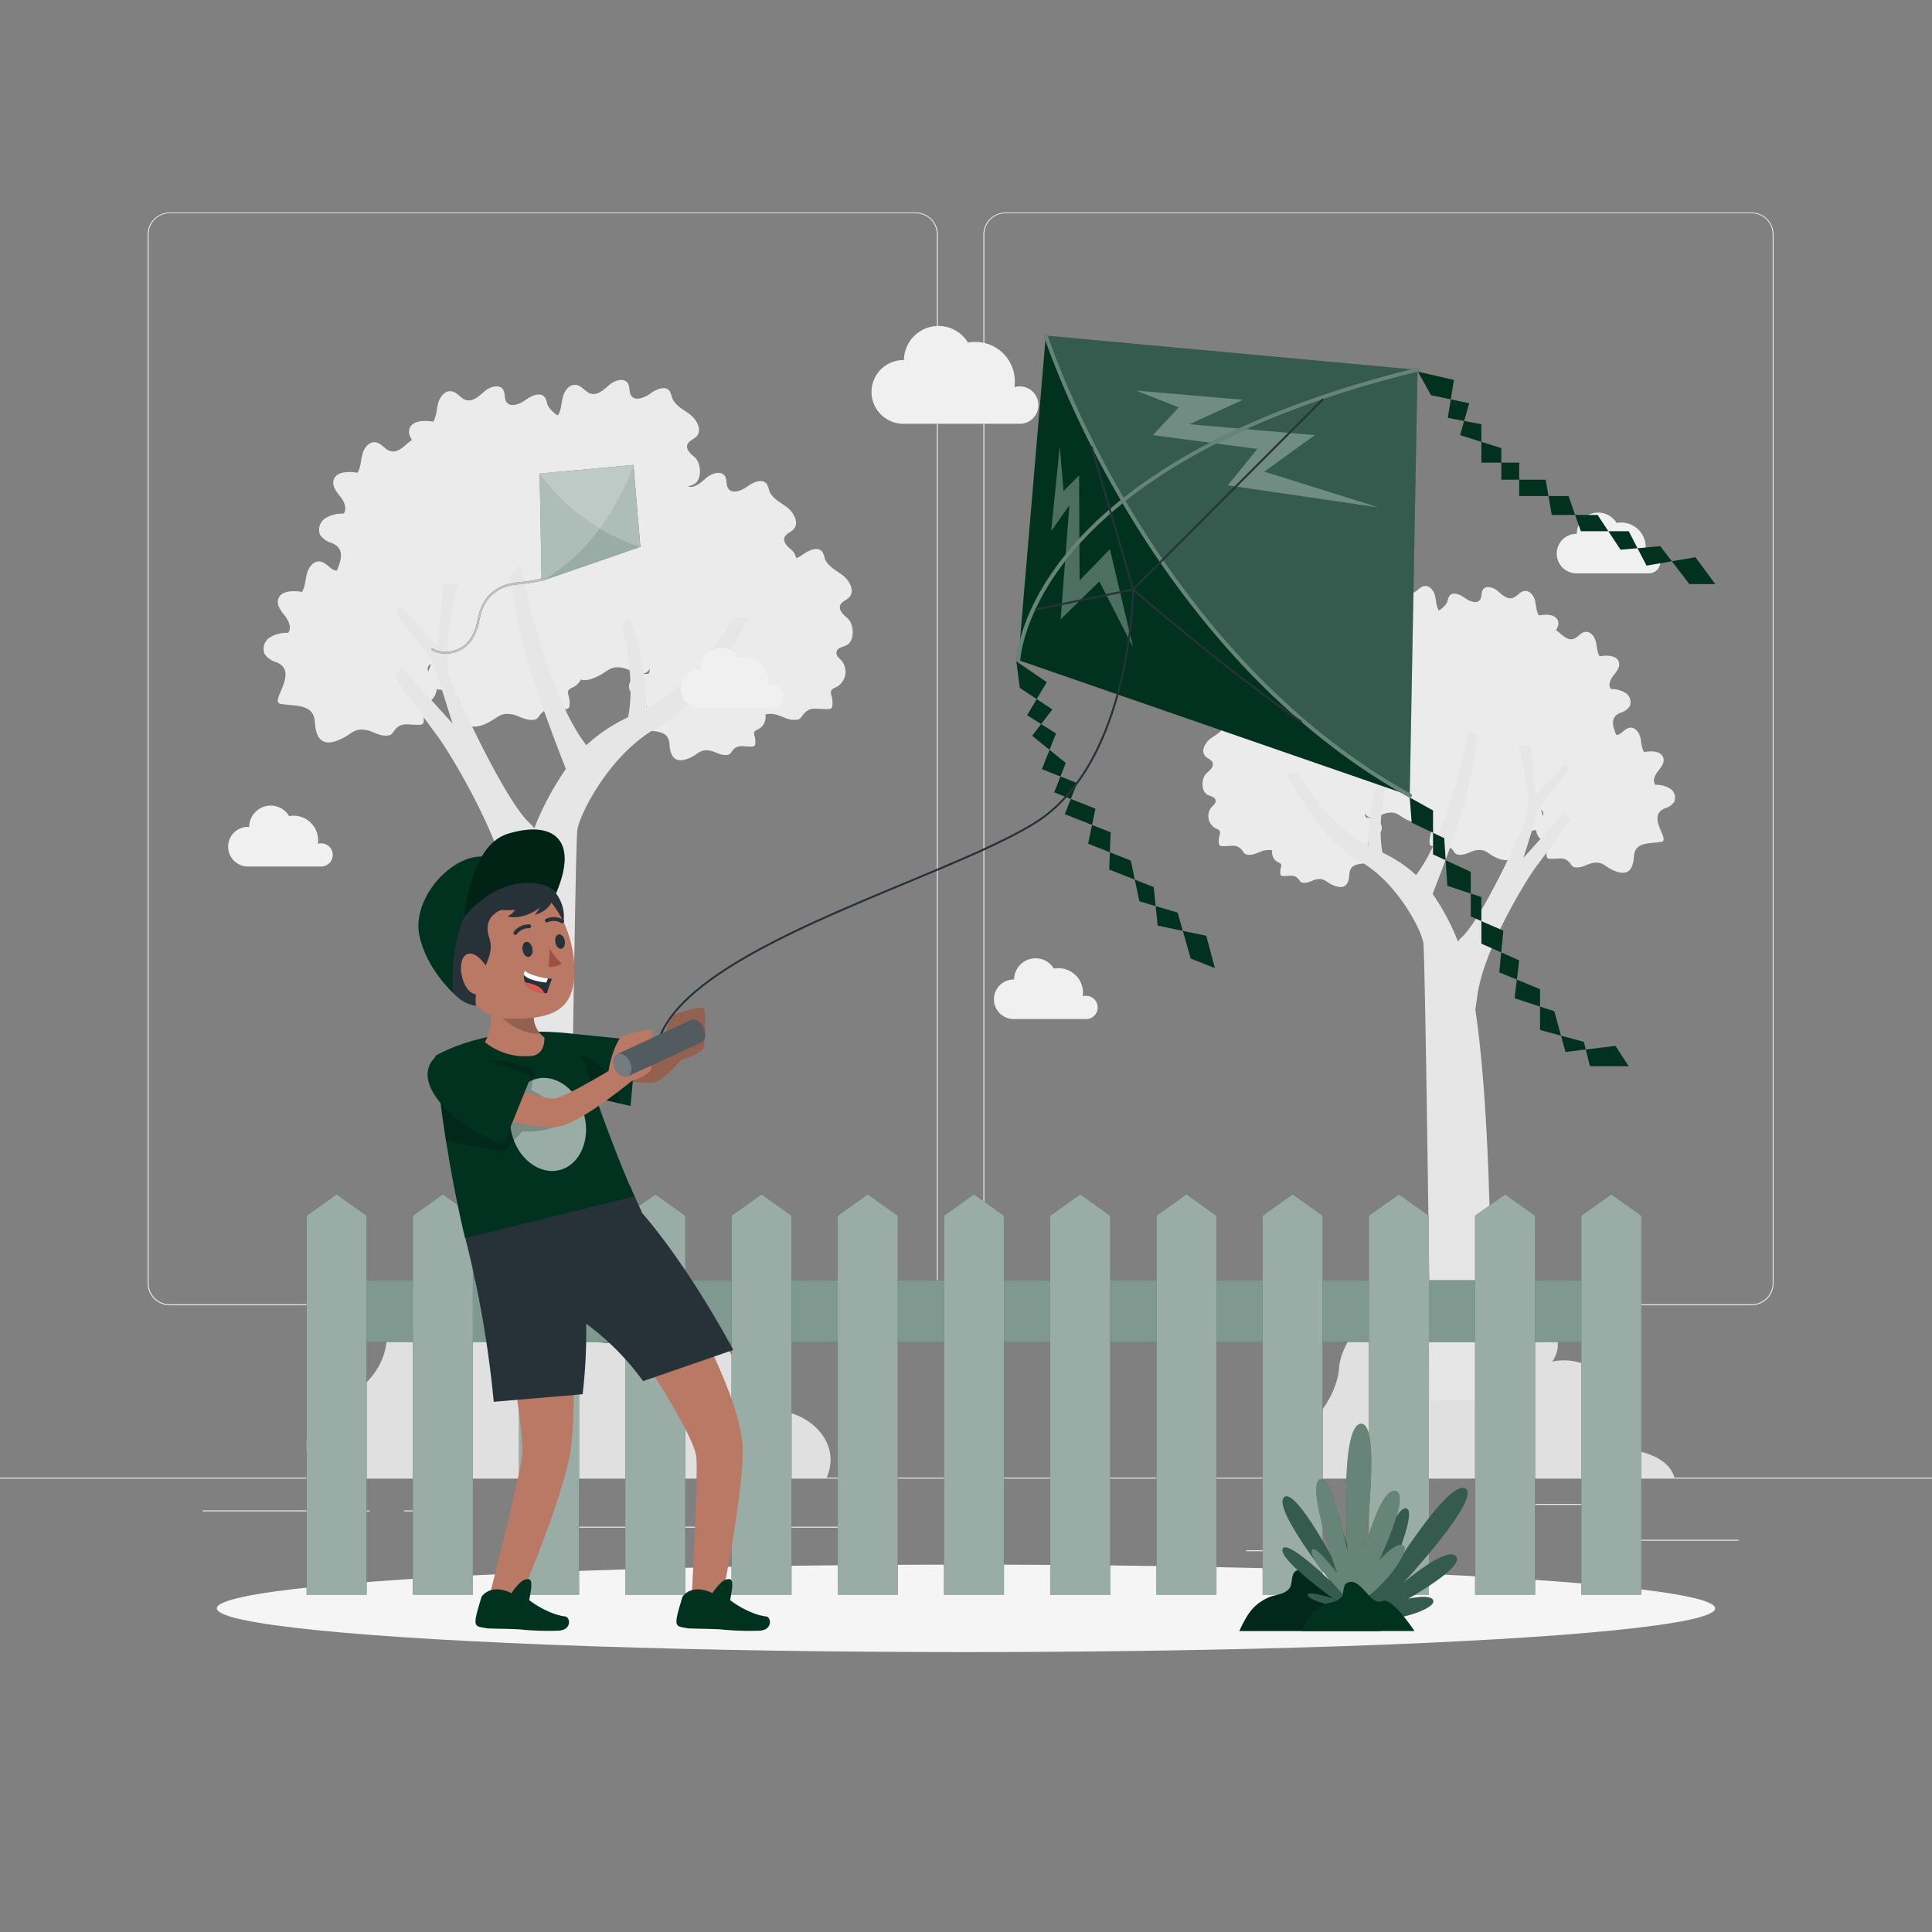 <svg xmlns="http://www.w3.org/2000/svg" viewBox="0 0 500 500"><rect x="0" y="0" width="500" height="500" fill="#808080" stroke="none"/><g id="freepik--background-complete--inject-1"><rect y="382.4" width="500" height="0.25" style="fill:#ebebeb"></rect><rect x="416.78" y="398.49" width="33.12" height="0.25" style="fill:#ebebeb"></rect><rect x="322.53" y="401.21" width="8.69" height="0.25" style="fill:#ebebeb"></rect><rect x="396.59" y="389.21" width="19.19" height="0.25" style="fill:#ebebeb"></rect><rect x="52.46" y="390.89" width="43.19" height="0.25" style="fill:#ebebeb"></rect><rect x="104.56" y="390.89" width="6.33" height="0.25" style="fill:#ebebeb"></rect><rect x="131.47" y="395.11" width="93.68" height="0.25" style="fill:#ebebeb"></rect><path d="M237,337.8H43.91a5.71,5.71,0,0,1-5.7-5.71V60.66A5.71,5.71,0,0,1,43.91,55H237a5.71,5.71,0,0,1,5.71,5.71V332.09A5.71,5.71,0,0,1,237,337.8ZM43.91,55.2a5.46,5.46,0,0,0-5.45,5.46V332.09a5.46,5.46,0,0,0,5.45,5.46H237a5.47,5.47,0,0,0,5.46-5.46V60.66A5.47,5.47,0,0,0,237,55.2Z" style="fill:#ebebeb"></path><path d="M453.31,337.8H260.21a5.72,5.72,0,0,1-5.71-5.71V60.66A5.72,5.72,0,0,1,260.21,55h193.1A5.71,5.71,0,0,1,459,60.66V332.09A5.71,5.71,0,0,1,453.31,337.8ZM260.21,55.2a5.47,5.47,0,0,0-5.46,5.46V332.09a5.47,5.47,0,0,0,5.46,5.46h193.1a5.47,5.47,0,0,0,5.46-5.46V60.66a5.47,5.47,0,0,0-5.46-5.46Z" style="fill:#ebebeb"></path><path d="M81.84,189.26a11.41,11.41,0,0,1-.35-2.34c-.29-4.86-4.93-4.09-8.87-4.75-3.08-.51,5.08-8.3-1.13-10.81a5.39,5.39,0,0,1-3-2.09,3.52,3.52,0,0,1,1.35-4.3,8.34,8.34,0,0,1,4.72-1.19c1-1.23.19-3.08-.79-4.34s-2.19-2.69-1.81-4.24c.56-2.34,3.83-2.43,6.19-2,.88-1.42.86-3.19,1.29-4.79s1.7-3.3,3.35-3.1,2.51,1.95,4,2.31c1.77.41,3.31-1.15,4.7-2.33s3.81-1.91,4.77-.36c.57.93.23,2.22.83,3.13,1,1.58,3.48.6,5-.52s3.94-2.14,5-.58a7,7,0,0,1,.58,1.62c.72,2.08,3,3.11,4.71,4.44s3.13,4,1.65,5.6c-.73.8-2,1.13-2.37,2.15-.45,1.27.85,2.42,1.88,3.29,1.72,1.46,2,5.83-.24,7-1,.5-2.35.65-2.58,1.7s.74,1.67,1.37,2.4a4.5,4.5,0,0,1-1.38,6.71c-.54.26-1.21.48-1.41,1a2.08,2.08,0,0,0,.13,1.27,6.84,6.84,0,0,1,.22,2.43.88.88,0,0,1-1,1c-3.28.15-4.86-1-6.86,1.84a2.27,2.27,0,0,1-.68.73,2.13,2.13,0,0,1-.9.22c-2.26.19-3.73-1.22-5.79-1.48-2.86-.37-3.46,1.11-6,2.29C84.5,193.1,82.59,192,81.84,189.26Z" style="fill:#ebebeb"></path><path d="M119.59,185.18a11.28,11.28,0,0,1-.36-2.34c-.29-4.86-4.92-4.09-8.87-4.75-3.08-.51,5.08-8.29-1.13-10.81a5.43,5.43,0,0,1-3-2.08,3.54,3.54,0,0,1,1.35-4.31,8.35,8.35,0,0,1,4.72-1.18c1-1.24.19-3.09-.79-4.35s-2.18-2.69-1.81-4.24c.56-2.34,3.83-2.43,6.2-2,.87-1.42.86-3.18,1.28-4.79s1.7-3.3,3.35-3.1,2.51,2,4,2.31c1.78.41,3.31-1.15,4.7-2.33s3.82-1.91,4.78-.36c.57.93.23,2.22.82,3.13,1,1.58,3.48.6,5-.52s3.94-2.14,5-.58a6.47,6.47,0,0,1,.59,1.63c.72,2.07,3,3.1,4.7,4.43s3.14,4,1.66,5.6c-.73.8-2,1.13-2.38,2.15-.45,1.27.85,2.42,1.88,3.29,1.72,1.46,2,5.83-.24,7-1,.5-2.35.65-2.58,1.7s.74,1.67,1.38,2.4a4.51,4.51,0,0,1-1.38,6.71c-.55.27-1.22.48-1.42,1.05a2.16,2.16,0,0,0,.13,1.27,6.64,6.64,0,0,1,.22,2.43,1.08,1.08,0,0,1-.3.76,1.18,1.18,0,0,1-.72.21c-3.27.14-4.85-1-6.85,1.83a2.41,2.41,0,0,1-.69.73,2,2,0,0,1-.9.22c-2.25.19-3.73-1.22-5.79-1.48-2.85-.36-3.46,1.11-6,2.29C122.25,189,120.33,187.88,119.59,185.18Z" style="fill:#ebebeb"></path><path d="M123.22,161.14a11.2,11.2,0,0,1-.35-2.34c-.29-4.85-4.93-4.08-8.87-4.74-3.08-.52,5.08-8.3-1.13-10.81a5.49,5.49,0,0,1-3-2.09,3.54,3.54,0,0,1,1.35-4.31,8.33,8.33,0,0,1,4.72-1.18c1-1.23.19-3.09-.79-4.34s-2.19-2.69-1.81-4.25c.56-2.34,3.83-2.42,6.2-2,.87-1.41.85-3.18,1.28-4.79s1.7-3.3,3.35-3.09,2.51,1.94,4,2.3c1.77.42,3.31-1.15,4.7-2.32s3.82-1.91,4.77-.36c.58.92.23,2.21.83,3.13,1,1.58,3.48.6,5-.53s3.94-2.13,5-.58a6.45,6.45,0,0,1,.58,1.63c.72,2.07,3,3.11,4.71,4.44s3.13,4,1.65,5.6c-.72.8-2,1.12-2.37,2.14-.45,1.28.85,2.42,1.88,3.3,1.72,1.46,2,5.83-.24,7-.95.5-2.35.66-2.58,1.71s.74,1.67,1.38,2.39a4.51,4.51,0,0,1-1.39,6.72c-.54.26-1.21.47-1.41,1a2.08,2.08,0,0,0,.13,1.27,6.88,6.88,0,0,1,.22,2.43.88.88,0,0,1-1,1c-3.28.14-4.86-1-6.86,1.84a2.34,2.34,0,0,1-.68.72,2.14,2.14,0,0,1-.9.23c-2.26.18-3.73-1.22-5.79-1.49-2.85-.36-3.46,1.11-6,2.3C125.88,165,124,163.84,123.22,161.14Z" style="fill:#ebebeb"></path><path d="M148.09,173.12a11.38,11.38,0,0,1-.36-2.35c-.29-4.85-4.92-4.08-8.87-4.74-3.08-.52,5.08-8.3-1.13-10.81a5.44,5.44,0,0,1-3-2.09,3.54,3.54,0,0,1,1.35-4.31,8.35,8.35,0,0,1,4.72-1.18c1-1.23.19-3.08-.79-4.34s-2.18-2.69-1.81-4.24c.56-2.35,3.83-2.43,6.2-2,.87-1.42.86-3.19,1.28-4.8s1.7-3.29,3.35-3.09,2.51,1.94,4,2.3c1.78.42,3.31-1.15,4.7-2.32s3.82-1.91,4.78-.36c.57.92.23,2.22.82,3.13,1,1.58,3.48.6,5-.52s3.94-2.14,5-.58a6.26,6.26,0,0,1,.59,1.62c.72,2.08,3,3.11,4.71,4.44s3.13,4,1.65,5.6c-.73.8-2,1.12-2.38,2.14-.45,1.28.85,2.42,1.89,3.3,1.71,1.46,2,5.83-.25,7-1,.5-2.35.66-2.58,1.71s.74,1.67,1.38,2.4a4.51,4.51,0,0,1-1.38,6.71c-.55.26-1.22.48-1.42,1.05a2.12,2.12,0,0,0,.13,1.26,6.69,6.69,0,0,1,.22,2.44,1.1,1.1,0,0,1-.3.76,1.17,1.17,0,0,1-.72.2c-3.27.15-4.85-1-6.85,1.84a2.38,2.38,0,0,1-.69.72,2.14,2.14,0,0,1-.9.23c-2.25.18-3.73-1.22-5.78-1.48-2.86-.37-3.47,1.11-6,2.29C150.75,177,148.83,175.81,148.09,173.12Z" style="fill:#ebebeb"></path><path d="M173.21,167.59a11.41,11.41,0,0,1-.35-2.35c-.29-4.85-4.92-4.08-8.87-4.74-3.08-.52,5.08-8.3-1.13-10.81a5.44,5.44,0,0,1-3-2.09,3.54,3.54,0,0,1,1.35-4.31,8.35,8.35,0,0,1,4.72-1.18c1-1.23.19-3.08-.79-4.34s-2.18-2.69-1.81-4.24c.56-2.34,3.83-2.43,6.2-2,.87-1.42.85-3.19,1.28-4.8s1.7-3.29,3.35-3.09,2.51,1.94,4,2.3c1.77.42,3.31-1.15,4.7-2.32s3.82-1.91,4.77-.36c.58.92.23,2.22.83,3.13,1,1.58,3.48.6,5-.52s3.94-2.14,5-.58a6.65,6.65,0,0,1,.59,1.62c.71,2.08,3,3.11,4.7,4.44s3.13,4,1.66,5.6c-.73.8-2,1.12-2.38,2.14-.45,1.28.85,2.42,1.88,3.3,1.72,1.46,2,5.83-.24,7-1,.51-2.35.66-2.58,1.71s.74,1.67,1.38,2.4a4.51,4.51,0,0,1-1.38,6.71c-.55.26-1.22.48-1.42,1.05a2.12,2.12,0,0,0,.13,1.26,6.69,6.69,0,0,1,.22,2.44,1.15,1.15,0,0,1-.3.76,1.17,1.17,0,0,1-.72.2c-3.27.15-4.86-1-6.86,1.84a2.23,2.23,0,0,1-.68.72,2.14,2.14,0,0,1-.9.23c-2.26.18-3.73-1.22-5.79-1.48-2.85-.37-3.46,1.11-6,2.29C175.88,171.43,174,170.28,173.21,167.59Z" style="fill:#ebebeb"></path><path d="M173.54,194.47a9.11,9.11,0,0,1-.28-1.85c-.22-3.82-3.87-3.22-7-3.73-2.43-.41,4-6.54-.89-8.52a4.25,4.25,0,0,1-2.36-1.64,2.77,2.77,0,0,1,1.06-3.39,6.54,6.54,0,0,1,3.72-.93c.79-1,.14-2.43-.63-3.42s-1.72-2.12-1.42-3.34c.44-1.85,3-1.91,4.88-1.55.69-1.12.67-2.51,1-3.78s1.34-2.59,2.64-2.44,2,1.54,3.17,1.82c1.4.33,2.6-.91,3.7-1.83s3-1.5,3.76-.28c.45.72.18,1.74.65,2.46.81,1.25,2.74.47,3.94-.41s3.1-1.68,3.94-.46a5.14,5.14,0,0,1,.46,1.28c.57,1.64,2.34,2.45,3.71,3.5s2.46,3.13,1.3,4.41c-.57.63-1.58.88-1.87,1.69-.35,1,.67,1.9,1.48,2.59,1.36,1.15,1.6,4.59-.19,5.53-.75.39-1.85.52-2,1.34s.59,1.32,1.08,1.89a3.56,3.56,0,0,1-1.08,5.29c-.43.2-1,.37-1.12.82a1.74,1.74,0,0,0,.1,1,5.14,5.14,0,0,1,.18,1.91.86.86,0,0,1-.24.6.84.84,0,0,1-.56.16c-2.58.12-3.83-.79-5.4,1.45a1.84,1.84,0,0,1-.54.57,1.59,1.59,0,0,1-.71.18c-1.78.15-2.94-1-4.56-1.17-2.25-.28-2.72.87-4.7,1.81C175.64,197.49,174.13,196.59,173.54,194.47Z" style="fill:#ebebeb"></path><path d="M187.62,185.18a11.31,11.31,0,0,1-.35-2.34c-.29-4.86-4.93-4.09-8.87-4.75-3.08-.51,5.08-8.29-1.14-10.81a5.44,5.44,0,0,1-3-2.08,3.54,3.54,0,0,1,1.35-4.31,8.33,8.33,0,0,1,4.72-1.18c1-1.24.19-3.09-.79-4.35s-2.19-2.69-1.81-4.24c.56-2.34,3.83-2.43,6.19-2,.88-1.42.86-3.18,1.29-4.79s1.7-3.3,3.35-3.1,2.51,2,4,2.31c1.77.41,3.31-1.15,4.7-2.33s3.81-1.91,4.77-.36c.57.93.23,2.22.83,3.13,1,1.58,3.48.6,5-.52s3.94-2.14,5-.58a6.47,6.47,0,0,1,.59,1.63c.72,2.07,3,3.1,4.71,4.43s3.13,4,1.65,5.6c-.73.8-2,1.13-2.37,2.15-.45,1.27.85,2.42,1.88,3.29,1.72,1.46,2,5.83-.24,7-1,.5-2.35.65-2.58,1.7s.74,1.67,1.37,2.4a4.5,4.5,0,0,1-1.38,6.71c-.54.27-1.21.48-1.41,1.05a2.08,2.08,0,0,0,.13,1.27,6.86,6.86,0,0,1,.22,2.43,1.13,1.13,0,0,1-.3.76,1.2,1.2,0,0,1-.72.21c-3.28.14-4.86-1-6.86,1.83a2.27,2.27,0,0,1-.68.73,2,2,0,0,1-.9.22c-2.26.19-3.73-1.22-5.79-1.48-2.86-.36-3.46,1.11-6,2.29C190.28,189,188.36,187.88,187.62,185.18Z" style="fill:#ebebeb"></path><path d="M148.09,143.55a11.28,11.28,0,0,1-.36-2.34c-.29-4.86-4.92-4.09-8.87-4.75-3.08-.51,5.08-8.29-1.13-10.81a5.39,5.39,0,0,1-3-2.09,3.53,3.53,0,0,1,1.35-4.3,8.44,8.44,0,0,1,4.72-1.19c1-1.23.19-3.08-.79-4.34s-2.18-2.69-1.81-4.24c.56-2.34,3.83-2.43,6.2-2,.87-1.42.86-3.19,1.28-4.79s1.7-3.3,3.35-3.1,2.51,2,4,2.31c1.78.41,3.31-1.15,4.7-2.33s3.82-1.91,4.78-.36c.57.93.23,2.22.82,3.13,1,1.58,3.48.6,5-.52s3.94-2.14,5-.58a6.54,6.54,0,0,1,.59,1.62c.72,2.08,3,3.11,4.71,4.44s3.13,4,1.65,5.6c-.73.8-2,1.13-2.38,2.15-.45,1.27.85,2.42,1.89,3.29,1.71,1.46,2,5.83-.25,7-1,.5-2.35.65-2.58,1.7s.74,1.67,1.38,2.4a4.51,4.51,0,0,1-1.38,6.71c-.55.27-1.22.48-1.42,1.05a2.16,2.16,0,0,0,.13,1.27,6.62,6.62,0,0,1,.22,2.43,1.08,1.08,0,0,1-.3.76,1.11,1.11,0,0,1-.72.2c-3.27.15-4.85-1-6.85,1.84a2.41,2.41,0,0,1-.69.73,2,2,0,0,1-.9.22c-2.25.19-3.73-1.22-5.78-1.48-2.86-.36-3.47,1.11-6,2.29C150.75,147.39,148.83,146.25,148.09,143.55Z" style="fill:#ebebeb"></path><path d="M115.8,145.2a12,12,0,0,1-.35-2.34c-.29-4.86-4.92-4.09-8.87-4.75-3.08-.51,5.08-8.29-1.13-10.8a5.49,5.49,0,0,1-3-2.09,3.54,3.54,0,0,1,1.35-4.31,8.35,8.35,0,0,1,4.72-1.18c1-1.24.19-3.09-.79-4.35s-2.18-2.69-1.81-4.24c.56-2.34,3.83-2.42,6.2-2,.87-1.41.85-3.18,1.28-4.79s1.7-3.3,3.35-3.1,2.51,2,4,2.31c1.77.41,3.31-1.15,4.7-2.33s3.82-1.91,4.77-.36c.58.93.23,2.22.83,3.13,1,1.58,3.48.6,5-.52s3.94-2.14,5-.58a6.47,6.47,0,0,1,.59,1.63c.72,2.07,3,3.1,4.7,4.43s3.13,4,1.66,5.6c-.73.8-2,1.13-2.38,2.15-.45,1.27.85,2.42,1.88,3.29,1.72,1.46,2,5.83-.24,7-1,.5-2.35.65-2.58,1.7s.74,1.68,1.38,2.4a4.51,4.51,0,0,1-1.38,6.71c-.55.27-1.22.48-1.42,1a2.16,2.16,0,0,0,.13,1.27,6.64,6.64,0,0,1,.22,2.43,1.08,1.08,0,0,1-.3.76,1.18,1.18,0,0,1-.72.21c-3.27.14-4.85-1-6.85,1.83a2.41,2.41,0,0,1-.69.73,2,2,0,0,1-.9.22c-2.25.19-3.73-1.22-5.79-1.48-2.85-.36-3.46,1.11-6,2.29C118.47,149,116.55,147.9,115.8,145.2Z" style="fill:#ebebeb"></path><path d="M96.2,158.41a11.28,11.28,0,0,1-.36-2.34c-.29-4.86-4.92-4.09-8.86-4.75-3.09-.51,5.07-8.29-1.14-10.8a5.53,5.53,0,0,1-3-2.09,3.53,3.53,0,0,1,1.36-4.31,8.32,8.32,0,0,1,4.71-1.18c1-1.24.19-3.09-.79-4.35s-2.18-2.69-1.81-4.24c.56-2.34,3.83-2.42,6.2-2,.87-1.41.86-3.18,1.28-4.79s1.7-3.3,3.35-3.1,2.51,2,4,2.31c1.77.42,3.3-1.15,4.69-2.33s3.82-1.91,4.78-.36c.57.93.23,2.22.82,3.13,1,1.58,3.48.6,5-.52s3.94-2.13,5-.58a6.47,6.47,0,0,1,.59,1.63c.72,2.07,3,3.1,4.71,4.43s3.13,4,1.65,5.6c-.73.8-2,1.13-2.38,2.15-.45,1.27.86,2.42,1.89,3.29,1.71,1.46,2,5.83-.25,7-1,.5-2.35.65-2.58,1.7s.75,1.68,1.38,2.4a4.52,4.52,0,0,1-1.38,6.72c-.55.26-1.22.47-1.42,1a2.24,2.24,0,0,0,.13,1.27,6.66,6.66,0,0,1,.22,2.43,1.12,1.12,0,0,1-.29.76,1.22,1.22,0,0,1-.72.21c-3.28.14-4.86-1-6.86,1.83a2.3,2.3,0,0,1-.69.73,2,2,0,0,1-.9.22c-2.25.19-3.73-1.22-5.78-1.48-2.86-.36-3.47,1.11-6,2.29C98.86,162.25,96.94,161.11,96.2,158.41Z" style="fill:#ebebeb"></path><path d="M102.14,175.11s8.2,11.59,11,15.27,17,26.58,18.89,41.73c.2,1.61.41,3,.6,4.22-6.08,40.14-5.12,113.58-4.91,126.15H147c.18-14.18,1.81-143.77,2.42-147.73.63-4.19,8.69-20.13,21.13-26.68s23.19-28.23,23.19-28.23h-4s-7.35,13.29-17.82,20.64a39.51,39.51,0,0,1-4.7,2.79c.37-12-4.16-23.43-4.16-23.43l-2.14,2c2.89,11.83,2.51,19.42,1.63,23.77a43.3,43.3,0,0,0-10.82,7.24c-10.85-14.11-16.95-46.39-16.95-46.39L132.06,148a163.49,163.49,0,0,0,3.59,19.8c2,8.35,8,24.08,10.8,31.22a73.59,73.59,0,0,0-8.2,15.39,6.12,6.12,0,0,0-1.05-1.26c-7.07-6.39-20.35-36.59-20.35-36.59-3.22-7,1.69-25.45,1.69-25.45h-3.71l-1.66,16.12L103.84,157l-1.7,1.41,9.9,12.73,5.09,16.12-13.29-14.71Z" style="fill:#e6e6e6"></path><path d="M82.28,382.47H213.89a.75.75,0,0,0,.09-.15c4.69-11-8.68-19.5-16.16-16.5s-9.52,2-7-7-10.5-20.5-22.32-14.17-21.68,1.67-18.94-5.76-5.74-15.57-15.74-12.21-9,17.14-16.5,9.34-17.5.3-17.18,8.63S94.8,360.32,85.3,363.46s-4.81,18.86-4.81,18.86Z" style="fill:#e0e0e0"></path><path d="M433.36,382.47c-2.18-8.18-17.25-7.75-17.25-7.75s4.19-5.9,0-15.4-14.37-6.95-14.37-6.95c4.45-6.45-1.94-15.05-12.07-12.06s-5.87,12.06-19.87,1.43-23,6.58-23.24,12.18-5.26,14.4-10.26,15.4c-4.58.92-8.71,8.11-5.55,13.15Z" style="fill:#e0e0e0"></path><path d="M268.74,104.83a4.84,4.84,0,0,0-6.22-4.63A10.21,10.21,0,0,0,252.4,88.49a9.85,9.85,0,0,0-1.89.18,8.93,8.93,0,0,0-16.57,4.52h-.15a8.24,8.24,0,1,0,0,16.48H264A4.82,4.82,0,0,0,268.74,104.83Z" style="fill:#f0f0f0"></path><path d="M429.7,145.39a3,3,0,0,0-3.86-2.88,7,7,0,0,0,.06-.92,6.35,6.35,0,0,0-6.35-6.36,6.56,6.56,0,0,0-1.18.11,5.55,5.55,0,0,0-10.3,2.81H408a5.12,5.12,0,0,0,0,10.24h18.81A3,3,0,0,0,429.7,145.39Z" style="fill:#f0f0f0"></path><path d="M86.12,221.25a3,3,0,0,0-3.86-2.87,7,7,0,0,0,.07-.92A6.36,6.36,0,0,0,76,211.1a6.45,6.45,0,0,0-1.17.11A5.56,5.56,0,0,0,64.49,214H64.4a5.13,5.13,0,1,0,0,10.25H83.21A3,3,0,0,0,86.12,221.25Z" style="fill:#f0f0f0"></path><path d="M284.08,260.73a3,3,0,0,0-3.87-2.88,7,7,0,0,0,.07-.92,6.36,6.36,0,0,0-6.36-6.36,6.45,6.45,0,0,0-1.17.11,5.56,5.56,0,0,0-10.31,2.81h-.09a5.12,5.12,0,1,0,0,10.24h18.81A3,3,0,0,0,284.08,260.73Z" style="fill:#f0f0f0"></path><path d="M202.79,180.34a3,3,0,0,0-3-3,3.16,3.16,0,0,0-.87.13,5.62,5.62,0,0,0,.07-.92,6.36,6.36,0,0,0-6.36-6.36,6.45,6.45,0,0,0-1.17.11,5.56,5.56,0,0,0-10.31,2.81h-.09a5.13,5.13,0,0,0,0,10.25h18.81A3,3,0,0,0,202.79,180.34Z" style="fill:#f0f0f0"></path><path d="M422.57,223.55a8.53,8.53,0,0,0,.29-1.87c.23-3.9,3.95-3.28,7.11-3.81,2.47-.41-4.07-6.66.91-8.67a4.36,4.36,0,0,0,2.4-1.67,2.82,2.82,0,0,0-1.08-3.46,6.75,6.75,0,0,0-3.78-.95c-.82-1-.16-2.47.63-3.48s1.75-2.16,1.45-3.4c-.45-1.88-3.07-2-5-1.58-.7-1.14-.69-2.56-1-3.85s-1.36-2.64-2.69-2.48-2,1.56-3.23,1.85c-1.42.33-2.65-.92-3.76-1.87s-3.07-1.53-3.84-.28c-.46.74-.18,1.77-.66,2.51-.83,1.26-2.79.48-4-.42s-3.16-1.72-4-.47a5.41,5.41,0,0,0-.48,1.31c-.57,1.66-2.37,2.49-3.77,3.55s-2.51,3.19-1.33,4.5c.59.64,1.62.9,1.91,1.72.36,1-.69,1.94-1.51,2.64-1.38,1.17-1.63,4.67.19,5.63.77.4,1.89.53,2.07,1.37s-.59,1.34-1.1,1.92a3.61,3.61,0,0,0,1.11,5.39c.43.21,1,.38,1.13.84a1.69,1.69,0,0,1-.1,1,5.37,5.37,0,0,0-.18,1.95.9.9,0,0,0,.24.62.94.94,0,0,0,.58.16c2.62.12,3.89-.81,5.5,1.47a1.77,1.77,0,0,0,.54.58,1.67,1.67,0,0,0,.73.18c1.81.15,3-1,4.64-1.18,2.29-.3,2.78.88,4.79,1.83C420.44,226.64,422,225.72,422.57,223.55Z" style="fill:#ebebeb"></path><path d="M392.3,220.28a9.17,9.17,0,0,0,.29-1.88c.23-3.89,4-3.27,7.11-3.8,2.47-.41-4.07-6.66.91-8.67a4.36,4.36,0,0,0,2.4-1.68,2.81,2.81,0,0,0-1.08-3.45,6.75,6.75,0,0,0-3.78-1c-.82-1-.16-2.47.63-3.48s1.75-2.16,1.45-3.4c-.45-1.88-3.07-1.95-5-1.58-.7-1.14-.69-2.56-1-3.85s-1.36-2.64-2.69-2.48-2,1.56-3.23,1.85c-1.42.33-2.65-.92-3.77-1.87s-3.06-1.53-3.83-.29c-.46.75-.18,1.78-.66,2.52-.83,1.26-2.79.48-4-.42s-3.16-1.72-4-.47a5.31,5.31,0,0,0-.47,1.3c-.57,1.67-2.37,2.5-3.77,3.56s-2.51,3.19-1.33,4.49c.59.65,1.62.91,1.91,1.73.36,1-.69,1.94-1.51,2.64-1.38,1.17-1.63,4.67.19,5.63.76.4,1.89.53,2.07,1.37s-.59,1.34-1.1,1.92a3.62,3.62,0,0,0,1.1,5.39c.44.21,1,.38,1.14.84a1.69,1.69,0,0,1-.1,1,5.35,5.35,0,0,0-.18,2,.86.86,0,0,0,.24.61.89.89,0,0,0,.58.17c2.62.11,3.89-.82,5.5,1.47a1.77,1.77,0,0,0,.54.58,1.67,1.67,0,0,0,.73.18c1.81.15,3-1,4.64-1.19,2.29-.29,2.77.89,4.79,1.84C390.17,223.37,391.71,222.45,392.3,220.28Z" style="fill:#ebebeb"></path><path d="M389.39,201a9.2,9.2,0,0,0,.28-1.87c.23-3.9,3.95-3.28,7.11-3.81,2.47-.41-4.07-6.65.91-8.67A4.37,4.37,0,0,0,400.1,185a2.84,2.84,0,0,0-1.09-3.46,6.75,6.75,0,0,0-3.78-1c-.81-1-.15-2.47.63-3.48s1.75-2.16,1.45-3.4c-.45-1.88-3.07-1.95-5-1.58-.7-1.14-.68-2.56-1-3.85s-1.37-2.64-2.69-2.48-2,1.56-3.24,1.85c-1.42.34-2.65-.92-3.76-1.86s-3.07-1.53-3.83-.29c-.46.74-.19,1.78-.67,2.51-.82,1.27-2.79.48-4-.42s-3.16-1.71-4-.47a5.38,5.38,0,0,0-.47,1.31c-.58,1.66-2.38,2.49-3.78,3.56s-2.51,3.18-1.32,4.49c.58.64,1.61.9,1.9,1.72.36,1-.68,1.94-1.51,2.64-1.38,1.17-1.63,4.68.19,5.63.77.41,1.89.53,2.08,1.37s-.6,1.34-1.11,1.92a3.62,3.62,0,0,0,1.11,5.39c.43.21,1,.38,1.13.84a1.69,1.69,0,0,1-.1,1,5.41,5.41,0,0,0-.18,2,1,1,0,0,0,.24.61,1,1,0,0,0,.58.16c2.63.12,3.89-.81,5.5,1.47a1.7,1.7,0,0,0,.55.58,1.75,1.75,0,0,0,.72.19c1.81.14,3-1,4.64-1.19,2.29-.3,2.78.89,4.8,1.83C387.25,204.09,388.79,203.17,389.39,201Z" style="fill:#ebebeb"></path><path d="M369.45,210.61a9.31,9.31,0,0,0,.28-1.88c.23-3.9,3.95-3.28,7.11-3.81,2.47-.41-4.07-6.65.91-8.67a4.37,4.37,0,0,0,2.41-1.67,2.85,2.85,0,0,0-1.09-3.46,6.66,6.66,0,0,0-3.78-.94c-.81-1-.15-2.48.63-3.49s1.75-2.15,1.45-3.4c-.45-1.88-3.07-1.94-5-1.58-.7-1.13-.69-2.55-1-3.84s-1.36-2.65-2.69-2.49-2,1.56-3.23,1.85c-1.42.34-2.65-.92-3.76-1.86s-3.07-1.53-3.83-.29c-.46.74-.19,1.78-.67,2.51-.82,1.27-2.79.48-4-.42s-3.16-1.71-4-.46a5.19,5.19,0,0,0-.48,1.3c-.57,1.66-2.37,2.49-3.77,3.56s-2.51,3.19-1.33,4.49c.59.64,1.62.9,1.91,1.72.36,1-.68,1.94-1.51,2.64-1.38,1.17-1.63,4.68.19,5.64.77.4,1.89.52,2.08,1.36s-.6,1.34-1.11,1.93a3.6,3.6,0,0,0,1.11,5.38c.43.21,1,.38,1.13.84a1.72,1.72,0,0,1-.1,1,5.33,5.33,0,0,0-.18,1.95.9.9,0,0,0,.24.61,1,1,0,0,0,.58.16c2.63.12,3.89-.81,5.5,1.48a1.79,1.79,0,0,0,.55.58,1.74,1.74,0,0,0,.72.18c1.81.15,3-1,4.64-1.19,2.29-.29,2.78.89,4.79,1.84C367.31,213.69,368.85,212.77,369.45,210.61Z" style="fill:#ebebeb"></path><path d="M349.29,206.17a9.91,9.91,0,0,0,.29-1.88c.23-3.89,3.94-3.27,7.11-3.8,2.47-.41-4.07-6.66.91-8.67a4.36,4.36,0,0,0,2.4-1.68,2.83,2.83,0,0,0-1.08-3.45,6.78,6.78,0,0,0-3.79-.95c-.81-1-.15-2.47.64-3.48s1.75-2.16,1.45-3.4c-.45-1.88-3.07-2-5-1.58-.7-1.14-.69-2.56-1-3.85s-1.36-2.64-2.69-2.48-2,1.56-3.23,1.85c-1.42.33-2.65-.92-3.77-1.87s-3.06-1.53-3.83-.29c-.46.75-.18,1.78-.66,2.51-.83,1.27-2.79.49-4-.41s-3.16-1.72-4-.47a5.31,5.31,0,0,0-.47,1.3c-.57,1.67-2.37,2.5-3.77,3.56s-2.51,3.19-1.33,4.49c.59.65,1.61.91,1.91,1.73.36,1-.69,1.93-1.51,2.64-1.38,1.17-1.63,4.67.19,5.63.76.4,1.88.53,2.07,1.37s-.6,1.34-1.1,1.92a3.62,3.62,0,0,0,1.1,5.39c.44.21,1,.38,1.14.83a1.71,1.71,0,0,1-.1,1,5.35,5.35,0,0,0-.18,1.95.86.86,0,0,0,.24.61.88.88,0,0,0,.57.17c2.63.11,3.9-.82,5.51,1.47a1.77,1.77,0,0,0,.54.58,1.67,1.67,0,0,0,.73.18c1.8.15,3-1,4.64-1.19,2.29-.29,2.77.89,4.79,1.84C347.16,209.25,348.7,208.33,349.29,206.17Z" style="fill:#ebebeb"></path><path d="M349,227.73a7,7,0,0,0,.22-1.48c.18-3.07,3.11-2.58,5.6-3,1.95-.32-3.2-5.24.72-6.82a3.47,3.47,0,0,0,1.89-1.32,2.23,2.23,0,0,0-.85-2.72,5.28,5.28,0,0,0-3-.75c-.64-.78-.12-1.95.5-2.74s1.38-1.7,1.14-2.68c-.35-1.48-2.42-1.53-3.91-1.24a10.93,10.93,0,0,1-.81-3c-.27-1-1.08-2.08-2.12-2s-1.58,1.23-2.55,1.46-2.08-.73-3-1.47-2.41-1.2-3-.22c-.36.58-.14,1.4-.52,2-.65,1-2.2.38-3.15-.33s-2.49-1.35-3.17-.36a4.43,4.43,0,0,0-.37,1c-.45,1.31-1.87,2-3,2.8s-2,2.52-1.05,3.54c.46.51,1.27.71,1.5,1.36.29.8-.53,1.52-1.19,2.08-1.08.92-1.28,3.68.16,4.43.6.32,1.48.42,1.63,1.08s-.47,1.06-.87,1.51a2.85,2.85,0,0,0,.87,4.24c.34.17.77.3.89.66a1.24,1.24,0,0,1-.08.8,4.46,4.46,0,0,0-.14,1.54.72.72,0,0,0,.19.48.73.73,0,0,0,.46.13c2.07.09,3.06-.64,4.33,1.16a1.57,1.57,0,0,0,.43.46,1.37,1.37,0,0,0,.57.14c1.42.12,2.35-.77,3.65-.94,1.81-.23,2.19.7,3.78,1.45C347.35,230.16,348.56,229.43,349,227.73Z" style="fill:#ebebeb"></path><path d="M337.74,220.28a9.2,9.2,0,0,0,.28-1.88c.23-3.89,4-3.27,7.11-3.8,2.47-.41-4.07-6.66.91-8.67a4.38,4.38,0,0,0,2.41-1.68,2.83,2.83,0,0,0-1.09-3.45,6.75,6.75,0,0,0-3.78-1c-.81-1-.15-2.47.63-3.48s1.75-2.16,1.46-3.4c-.45-1.88-3.08-1.95-5-1.58-.7-1.14-.68-2.56-1-3.85s-1.37-2.64-2.69-2.48-2,1.56-3.24,1.85c-1.42.33-2.65-.92-3.76-1.87s-3.07-1.53-3.83-.29c-.46.75-.19,1.78-.66,2.52-.83,1.26-2.8.48-4-.42s-3.16-1.72-4-.47a5.31,5.31,0,0,0-.47,1.3c-.58,1.67-2.38,2.5-3.78,3.56s-2.51,3.19-1.32,4.49c.58.65,1.61.91,1.9,1.73.36,1-.68,1.94-1.51,2.64-1.38,1.17-1.63,4.67.19,5.63.77.4,1.89.53,2.08,1.37s-.6,1.34-1.11,1.92a3.63,3.63,0,0,0,1.11,5.39c.44.21,1,.38,1.13.84a1.69,1.69,0,0,1-.1,1,5.35,5.35,0,0,0-.18,2,.91.91,0,0,0,.24.61.92.92,0,0,0,.58.17c2.63.11,3.9-.82,5.5,1.47a1.8,1.8,0,0,0,.55.58,1.6,1.6,0,0,0,.72.18c1.81.15,3-1,4.64-1.19,2.29-.29,2.78.89,4.8,1.84C335.6,223.37,337.14,222.45,337.74,220.28Z" style="fill:#ebebeb"></path><path d="M369.45,186.89a9.2,9.2,0,0,0,.28-1.87c.23-3.9,3.95-3.28,7.11-3.81,2.47-.41-4.07-6.65.91-8.67a4.42,4.42,0,0,0,2.41-1.67,2.84,2.84,0,0,0-1.09-3.46,6.75,6.75,0,0,0-3.78-.95c-.81-1-.15-2.47.63-3.48s1.75-2.16,1.45-3.4c-.45-1.88-3.07-2-5-1.58-.7-1.14-.69-2.56-1-3.85s-1.36-2.64-2.69-2.48-2,1.56-3.23,1.85c-1.42.33-2.65-.92-3.76-1.86s-3.07-1.54-3.83-.29c-.46.74-.19,1.78-.67,2.51-.82,1.27-2.79.48-4-.42s-3.16-1.71-4-.47a5.41,5.41,0,0,0-.48,1.31c-.57,1.66-2.37,2.49-3.77,3.56s-2.51,3.18-1.33,4.49c.59.64,1.62.9,1.91,1.72.36,1-.68,1.94-1.51,2.64-1.38,1.17-1.63,4.68.19,5.63.77.41,1.89.53,2.08,1.37s-.6,1.34-1.11,1.92a3.61,3.61,0,0,0,1.11,5.39c.43.21,1,.38,1.13.84a1.69,1.69,0,0,1-.1,1,5.37,5.37,0,0,0-.18,1.95.9.9,0,0,0,.24.62,1,1,0,0,0,.58.16c2.63.12,3.89-.81,5.5,1.47a1.7,1.7,0,0,0,.55.58,1.6,1.6,0,0,0,.72.18c1.81.15,3-1,4.64-1.18,2.29-.3,2.78.88,4.79,1.83C367.31,190,368.85,189.06,369.45,186.89Z" style="fill:#ebebeb"></path><path d="M395.34,188.22a9.2,9.2,0,0,0,.28-1.88c.23-3.89,3.95-3.28,7.11-3.81,2.47-.41-4.07-6.65.91-8.66a4.43,4.43,0,0,0,2.41-1.68,2.83,2.83,0,0,0-1.09-3.45,6.59,6.59,0,0,0-3.78-1c-.81-1-.15-2.48.63-3.49s1.75-2.15,1.45-3.4c-.45-1.88-3.07-1.94-5-1.58-.7-1.13-.69-2.55-1-3.84s-1.36-2.65-2.69-2.49-2,1.57-3.23,1.85c-1.42.34-2.65-.92-3.76-1.86s-3.07-1.53-3.83-.29c-.46.74-.19,1.78-.67,2.51-.82,1.27-2.79.48-4-.42s-3.16-1.71-4-.46a5.19,5.19,0,0,0-.48,1.3c-.57,1.66-2.37,2.49-3.77,3.56s-2.51,3.19-1.33,4.49c.59.64,1.62.9,1.91,1.72.36,1-.68,1.94-1.51,2.64-1.38,1.18-1.63,4.68.19,5.64.77.4,1.89.52,2.08,1.37s-.6,1.34-1.11,1.92a3.61,3.61,0,0,0,1.11,5.38c.43.21,1,.38,1.13.84a1.72,1.72,0,0,1-.1,1,5.33,5.33,0,0,0-.18,2,.9.9,0,0,0,.24.61,1,1,0,0,0,.58.16c2.63.12,3.89-.81,5.5,1.48a1.79,1.79,0,0,0,.55.58,1.74,1.74,0,0,0,.72.18c1.81.15,3-1,4.64-1.19,2.29-.29,2.78.89,4.79,1.84C393.2,191.3,394.74,190.38,395.34,188.22Z" style="fill:#ebebeb"></path><path d="M411.06,198.81a9.2,9.2,0,0,0,.28-1.87c.24-3.9,4-3.28,7.12-3.81,2.47-.41-4.08-6.66.91-8.67a4.36,4.36,0,0,0,2.4-1.68,2.83,2.83,0,0,0-1.08-3.45,6.78,6.78,0,0,0-3.79-1c-.81-1-.15-2.47.64-3.48s1.75-2.16,1.45-3.4c-.45-1.88-3.08-1.95-5-1.58-.7-1.14-.69-2.56-1-3.85s-1.37-2.64-2.69-2.48-2,1.56-3.23,1.85c-1.42.33-2.65-.92-3.77-1.87s-3.06-1.53-3.83-.28c-.46.74-.18,1.77-.66,2.51-.83,1.26-2.79.48-4-.42s-3.16-1.72-4-.47a5.24,5.24,0,0,0-.47,1.31c-.58,1.66-2.37,2.49-3.77,3.55s-2.52,3.19-1.33,4.5c.59.64,1.61.9,1.9,1.72.37,1-.68,1.94-1.51,2.64-1.37,1.17-1.62,4.67.2,5.63.76.4,1.88.53,2.07,1.37s-.6,1.34-1.1,1.92a3.62,3.62,0,0,0,1.1,5.39c.44.21,1,.38,1.14.84a1.69,1.69,0,0,1-.11,1,5.58,5.58,0,0,0-.17,2,.9.9,0,0,0,.24.62.93.93,0,0,0,.57.16c2.63.12,3.9-.82,5.5,1.47a1.91,1.91,0,0,0,.55.58,1.67,1.67,0,0,0,.73.18c1.8.15,3-1,4.64-1.19,2.29-.29,2.77.89,4.79,1.84C408.93,201.9,410.46,201,411.06,198.81Z" style="fill:#ebebeb"></path><path d="M406.29,212.2s-6.57,9.3-8.84,12.25-13.61,21.32-15.15,33.47c-.17,1.29-.33,2.41-.49,3.39,4.88,32.19,4.11,91.09,3.94,101.17H370.3c-.14-11.37-1.45-115.31-1.94-118.48-.51-3.36-7-16.15-16.95-21.4S332.81,200,332.81,200H336s5.9,10.66,14.29,16.55a32.23,32.23,0,0,0,3.77,2.24A53.56,53.56,0,0,1,357.39,200l1.72,1.59c-2.32,9.49-2,15.57-1.31,19.06a34.68,34.68,0,0,1,8.67,5.81c8.71-11.32,13.6-37.2,13.6-37.2l2.23,1.21a133.16,133.16,0,0,1-2.88,15.88c-1.63,6.7-6.43,19.31-8.66,25a59.3,59.3,0,0,1,6.57,12.34,5.19,5.19,0,0,1,.84-1c5.67-5.12,16.33-29.34,16.33-29.34,2.58-5.63-1.36-20.41-1.36-20.41h3l1.34,12.92,7.48-8.16,1.36,1.13L398.36,209,394.27,222l10.66-11.8Z" style="fill:#e6e6e6"></path></g><g id="freepik--Shadow--inject-1"><ellipse id="freepik--path--inject-1" cx="250" cy="416.24" rx="193.89" ry="11.32" style="fill:#f5f5f5"></ellipse></g><g id="freepik--Kite--inject-1"><path d="M115.39,169.18a8.12,8.12,0,0,1-3.62-.86.24.24,0,0,1-.12-.33.26.26,0,0,1,.34-.12,7.65,7.65,0,0,0,9.52-2.26,13.09,13.09,0,0,0,2.07-5.21c.16-.65.33-1.33.52-2,1.36-4.5,4.85-7.23,9.82-7.69,6.55-.61,7.12-1.45,7.16-1.62S141,149,141,149a.25.25,0,1,1,.29-.4.62.62,0,0,1,.25.65c-.09.33-.35,1.32-7.6,2-4.76.44-8.1,3-9.39,7.33-.19.63-.35,1.3-.51,2a13.58,13.58,0,0,1-2.17,5.4A8.33,8.33,0,0,1,115.39,169.18Z" style="fill:#263238"></path><g style="opacity:0.7"><path d="M115.39,169.18a8.12,8.12,0,0,1-3.62-.86.24.24,0,0,1-.12-.33.26.26,0,0,1,.34-.12,7.65,7.65,0,0,0,9.52-2.26,13.09,13.09,0,0,0,2.07-5.21c.16-.65.33-1.33.52-2,1.36-4.5,4.85-7.23,9.82-7.69,6.55-.61,7.12-1.45,7.16-1.62S141,149,141,149a.25.25,0,1,1,.29-.4.62.62,0,0,1,.25.65c-.09.33-.35,1.32-7.6,2-4.76.44-8.1,3-9.39,7.33-.19.63-.35,1.3-.51,2a13.58,13.58,0,0,1-2.17,5.4A8.33,8.33,0,0,1,115.39,169.18Z" style="fill:#fff"></path></g><polygon points="163.94 120.33 139.66 122.57 140.17 150.36 165.73 141.52 163.94 120.33" style="fill:#013220"></polygon><polygon points="163.94 120.33 139.66 122.57 140.17 150.36 165.73 141.52 163.94 120.33" style="fill:#fff;opacity:0.6"></polygon><path d="M139.66,122.57l.51,27.79c17.3-9.64,23.77-30,23.77-30Z" style="fill:#fff;opacity:0.2;isolation:isolate"></path><path d="M139.66,122.57a52.87,52.87,0,0,0,26.07,19l-1.79-21.19Z" style="fill:#fff;opacity:0.2;isolation:isolate"></path></g><g id="freepik--Fence--inject-1"><rect x="86.13" y="331.32" width="333.53" height="16" style="fill:#013220"></rect><rect x="86.13" y="331.32" width="333.53" height="16" style="fill:#fff;opacity:0.5"></rect><polygon points="94.89 412.7 79.35 412.7 79.35 314.63 87.12 309.1 94.89 314.63 94.89 412.7" style="fill:#013220"></polygon><polygon points="122.38 412.7 106.84 412.7 106.84 314.63 114.61 309.1 122.38 314.63 122.38 412.7" style="fill:#013220"></polygon><polygon points="149.87 412.7 134.33 412.7 134.33 314.63 142.1 309.1 149.87 314.63 149.87 412.7" style="fill:#013220"></polygon><polygon points="177.36 412.7 161.82 412.7 161.82 314.63 169.59 309.1 177.36 314.63 177.36 412.7" style="fill:#013220"></polygon><polygon points="204.85 412.7 189.32 412.7 189.32 314.63 197.08 309.1 204.85 314.63 204.85 412.7" style="fill:#013220"></polygon><polygon points="232.34 412.7 216.81 412.7 216.81 314.63 224.57 309.1 232.34 314.63 232.34 412.7" style="fill:#013220"></polygon><polygon points="259.83 412.7 244.3 412.7 244.3 314.63 252.07 309.1 259.83 314.63 259.83 412.7" style="fill:#013220"></polygon><polygon points="287.32 412.7 271.79 412.7 271.79 314.63 279.56 309.1 287.32 314.63 287.32 412.7" style="fill:#013220"></polygon><polygon points="314.82 412.7 299.28 412.7 299.28 314.63 307.05 309.1 314.82 314.63 314.82 412.7" style="fill:#013220"></polygon><polygon points="342.31 412.7 326.77 412.7 326.77 314.63 334.54 309.1 342.31 314.63 342.31 412.7" style="fill:#013220"></polygon><polygon points="369.8 412.7 354.26 412.7 354.26 314.63 362.03 309.1 369.8 314.63 369.8 412.7" style="fill:#013220"></polygon><polygon points="397.29 412.7 381.75 412.7 381.75 314.63 389.52 309.1 397.29 314.63 397.29 412.7" style="fill:#013220"></polygon><polygon points="424.78 412.7 409.24 412.7 409.24 314.63 417.01 309.1 424.78 314.63 424.78 412.7" style="fill:#013220"></polygon><g style="opacity:0.6;isolation:isolate"><polygon points="94.89 412.7 79.35 412.7 79.35 314.63 87.12 309.1 94.89 314.63 94.89 412.7" style="fill:#fff"></polygon><polygon points="122.38 412.7 106.84 412.7 106.84 314.63 114.61 309.1 122.38 314.63 122.38 412.7" style="fill:#fff"></polygon><polygon points="149.87 412.7 134.33 412.7 134.33 314.63 142.1 309.1 149.87 314.63 149.87 412.7" style="fill:#fff"></polygon><polygon points="177.36 412.7 161.82 412.7 161.82 314.63 169.59 309.1 177.36 314.63 177.36 412.7" style="fill:#fff"></polygon><polygon points="204.85 412.7 189.32 412.7 189.32 314.63 197.08 309.1 204.85 314.63 204.85 412.7" style="fill:#fff"></polygon><polygon points="232.34 412.7 216.81 412.7 216.81 314.63 224.57 309.1 232.34 314.63 232.34 412.7" style="fill:#fff"></polygon><polygon points="259.83 412.7 244.3 412.7 244.3 314.63 252.07 309.1 259.83 314.63 259.83 412.7" style="fill:#fff"></polygon><polygon points="287.32 412.7 271.79 412.7 271.79 314.63 279.56 309.1 287.32 314.63 287.32 412.7" style="fill:#fff"></polygon><polygon points="314.82 412.7 299.28 412.7 299.28 314.63 307.05 309.1 314.82 314.63 314.82 412.7" style="fill:#fff"></polygon><polygon points="342.31 412.7 326.77 412.7 326.77 314.63 334.54 309.1 342.31 314.63 342.31 412.7" style="fill:#fff"></polygon><polygon points="369.8 412.7 354.26 412.7 354.26 314.63 362.03 309.1 369.8 314.63 369.8 412.7" style="fill:#fff"></polygon><polygon points="397.29 412.7 381.75 412.7 381.75 314.63 389.52 309.1 397.29 314.63 397.29 412.7" style="fill:#fff"></polygon><polygon points="424.78 412.7 409.24 412.7 409.24 314.63 417.01 309.1 424.78 314.63 424.78 412.7" style="fill:#fff"></polygon></g></g><g id="freepik--Plant--inject-1"><path d="M320.73,422.11h36.63S350.07,411,347,412.37c-4,1.84-7-8.27-11.53-5.87-1.57.84-.8,3.54-1.8,4.63-1.64,1.8-3.73,1.45-5.71,2.44C324,415.51,322.65,418.07,320.73,422.11Z" style="fill:#013220"></path><path d="M320.73,422.11h36.63S350.07,411,347,412.37c-4,1.84-7-8.27-11.53-5.87-1.57.84-.8,3.54-1.8,4.63-1.64,1.8-3.73,1.45-5.71,2.44C324,415.51,322.65,418.07,320.73,422.11Z" style="opacity:0.2;isolation:isolate"></path><path d="M353.36,419s-2.4-13.95-.74-16,1.95,7.62,1.95,7.62,5.58-20.17,9.15-20.27-4.24,17.49-4.24,17.49,15.26-24.94,19.7-22.62-16,24.43-16,24.43,11.16-9.6,13.62-6.89-12.39,11-12.39,11,6.55-1.47,6.54.71S359.92,420.24,353.36,419Z" style="fill:#013220"></path><path d="M353.36,419s-2.4-13.95-.74-16,1.95,7.62,1.95,7.62,5.58-20.17,9.15-20.27-4.24,17.49-4.24,17.49,15.26-24.94,19.7-22.62-16,24.43-16,24.43,11.16-9.6,13.62-6.89-12.39,11-12.39,11,6.55-1.47,6.54.71S359.92,420.24,353.36,419Z" style="fill:#fff;opacity:0.2;isolation:isolate"></path><path d="M351.16,417s-11.47-2.08-12.58-3.94,6.44.64,6.44.64-14-10-13.09-12.8,12.33,8.22,12.33,8.22-15-18.85-11.93-21.63,14.38,19.26,14.38,19.26-4.28-11.35-1.48-12.48,5,12.69,5,12.69.71-5.48,2.39-4.86S354,412.29,351.16,417Z" style="fill:#013220"></path><path d="M351.16,417s-11.47-2.08-12.58-3.94,6.44.64,6.44.64-14-10-13.09-12.8,12.33,8.22,12.33,8.22-15-18.85-11.93-21.63,14.38,19.26,14.38,19.26-4.28-11.35-1.48-12.48,5,12.69,5,12.69.71-5.48,2.39-4.86S354,412.29,351.16,417Z" style="fill:#fff;opacity:0.2;isolation:isolate"></path><path d="M350.3,415.48s-11.08-11.09-10.88-14,6.62,5.64,6.62,5.64-7.81-21.81-4.64-24.18,7.32,18.54,7.32,18.54-2.1-32.32,3.4-33,1.12,32.3,1.12,32.3,4-15.81,7.94-14.93-4.2,17.87-4.2,17.87,5-5.51,6.37-3.53S357,412.42,350.3,415.48Z" style="fill:#013220"></path><path d="M350.3,415.48s-11.08-11.09-10.88-14,6.62,5.64,6.62,5.64-7.81-21.81-4.64-24.18,7.32,18.54,7.32,18.54-2.1-32.32,3.4-33,1.12,32.3,1.12,32.3,4-15.81,7.94-14.93-4.2,17.87-4.2,17.87,5-5.51,6.37-3.53S357,412.42,350.3,415.48Z" style="fill:#fff;opacity:0.4;isolation:isolate"></path><path d="M336.87,422.11h29.19s-5.81-8.89-8.29-7.76c-3.22,1.47-5.61-6.59-9.18-4.68-1.26.67-.64,2.83-1.44,3.69-1.3,1.44-3,1.16-4.55,1.95C339.5,416.85,338.4,418.89,336.87,422.11Z" style="fill:#013220"></path></g><g id="freepik--Character--inject-1"><g id="freepik--group--inject-1"><path d="M154.32,271.3s10,1.76,12.8,1.32,7.89-6.06,7.89-6.06l5.26,3.07s-7.67,9.79-10.74,10.45S154.32,279,154.32,279Z" style="fill:#b97964"></path><path d="M154.32,271.3s10,1.76,12.8,1.32,7.89-6.06,7.89-6.06l5.26,3.07s-7.67,9.79-10.74,10.45S154.32,279,154.32,279Z" style="opacity:0.2;isolation:isolate"></path><polygon points="164.76 269.22 163.18 286.23 160.38 285.58 148.47 282.8 148.61 272.59 148.68 267.58 164.76 269.22" style="fill:#013220"></polygon><path d="M160.38,285.58l-11.91-2.78.14-10.21.07-.22A16.2,16.2,0,0,1,160.38,285.58Z" style="opacity:0.2;isolation:isolate"></path><path d="M177.43,336.87s14.87,25.28,14.79,38.7-6,41.14-6,41.14l-7.38.12s1.83-33.7,1.39-39.63-16-29.06-16-29.06Z" style="fill:#b97964"></path><path d="M147.27,336.87s2.69,27.52,0,40.66-13.93,39.18-13.93,39.18l-7.26-1.32s8.36-32.7,9.08-38.6-5.08-37.61-5.08-37.61Z" style="fill:#b97964"></path><path d="M166.43,357.44a66.86,66.86,0,0,0-14.73-14.86,136.49,136.49,0,0,1-.92,18.25l-23,1.95a277.58,277.58,0,0,0-7.35-42.31l42.56-13.7,3.24,7.24s10.58,11.52,23.56,35.35Z" style="fill:#263238"></path><path d="M146.22,418.33c-3.06-.35-7-2.45-9.27-4.23,1.1-5.36.46-5.62-.87-5.36-1.6.3-3.71,3.56-3.71,3.56-5.52-2.64-7.73.92-7.73.92-2.54,8.29-2,7.53,1.48,8.2,3.06.14,4.52.06,8.37.26a70.57,70.57,0,0,0,10.28.33C148,421.7,147.63,418.48,146.22,418.33Z" style="fill:#013220"></path><path d="M198.22,418.33c-3.06-.35-7-2.45-9.27-4.23,1.1-5.36.46-5.62-.87-5.36-1.6.3-3.71,3.56-3.71,3.56-5.52-2.64-7.73.92-7.73.92-2.54,8.29-2,7.53,1.48,8.2,3.06.14,4.52.06,8.37.26a70.57,70.57,0,0,0,10.28.33C200,421.7,199.63,418.48,198.22,418.33Z" style="fill:#013220"></path><path d="M164.18,309.62l-43.8,10.85s-2.57-10.11-4.95-25.19c-.77-4.91-1.53-10.35-2.16-16.14q-.33-2.88-.6-5.87s13.47-8.51,36-5.69C148.68,267.58,156.1,291.37,164.18,309.62Z" style="fill:#013220"></path><ellipse cx="141.8" cy="291.02" rx="9.69" ry="12.18" transform="translate(-67.43 43.99) rotate(-14.29)" style="fill:#fff;opacity:0.6;isolation:isolate"></ellipse><path d="M148.47,288.47c-5.21,5.28-13.27,4.33-13.27,4.33l-5,5.3-14.78-2.82c-.77-4.91-1.53-10.35-2.16-16.14a11.89,11.89,0,0,1,7.11-4.38,32.43,32.43,0,0,1,18,2.14l-.93,5.11Z" style="opacity:0.2;isolation:isolate"></path><path d="M138.23,262.08a6.35,6.35,0,0,0,1.1,4.8,7.15,7.15,0,0,0,.56.7,9.67,9.67,0,0,0,1,.94s.32,4.31-3.25,4.75a16.52,16.52,0,0,1-12.15-3.57,11.87,11.87,0,0,0,1-9.65,16,16,0,0,0-2.28-4.56L135,257.17l4.89.76A10.5,10.5,0,0,0,138.23,262.08Z" style="fill:#b97964"></path><path d="M138.23,262.08a6.35,6.35,0,0,0,1.1,4.8,7.15,7.15,0,0,0,.56.7c-5.85.14-10.76-4.49-13.35-7.53a16,16,0,0,0-2.28-4.56L135,257.17l4.89.76A10.5,10.5,0,0,0,138.23,262.08Z" style="opacity:0.2;isolation:isolate"></path><path d="M140,227.48s12.29,7.43,1.52,19C129.32,259.52,140,227.48,140,227.48Z" style="fill:#263238"></path><path d="M115.55,246.31c1.84,8.38,8,17.06,15.2,17.31,13.22.45,17.9-2.76,17.93-12.53.06-8.8-5-22-16-22.93S113,234.68,115.55,246.31Z" style="fill:#b97964"></path><path d="M142.08,232.93a23.63,23.63,0,0,1-12.38,2.58s-5,1.58-3.07,7.23-4.31,9.78-3.45,17.51c0,0-8.16.2-11.86-16.46-2.69-12.14,7.27-18.44,18.24-19.82C138.74,222.81,146.17,228.47,142.08,232.93Z" style="fill:#263238"></path><path d="M135.25,245.93c.2,1.07.93,1.84,1.63,1.7s1.1-1.11.91-2.18-.94-1.83-1.64-1.7S135.05,244.86,135.25,245.93Z" style="fill:#263238"></path><path d="M143.73,243.91c.19,1,.89,1.76,1.56,1.63s1.05-1.07.87-2.09-.89-1.75-1.57-1.62S143.54,242.89,143.73,243.91Z" style="fill:#263238"></path><path d="M137.33,240a.58.58,0,0,0,.12-.28.49.49,0,0,0-.49-.49,4.82,4.82,0,0,0-4,1.95.5.5,0,0,0,.14.68h0a.51.51,0,0,0,.68-.14h0a3.82,3.82,0,0,1,3.24-1.49A.54.54,0,0,0,137.33,240Z" style="fill:#263238"></path><path d="M145.71,238.86a.55.55,0,0,0,.24-.18.5.5,0,0,0-.19-.67,4.83,4.83,0,0,0-4.48-.2.49.49,0,0,0-.2.66h0a.52.52,0,0,0,.67.2h0a3.84,3.84,0,0,1,3.56.24A.51.51,0,0,0,145.71,238.86Z" style="fill:#263238"></path><path d="M142.29,245.46l-.27,4.75a5.82,5.82,0,0,0,3.37-.81A13.77,13.77,0,0,1,142.29,245.46Z" style="fill:#a24e3f"></path><path d="M125.84,250.05s-3.08-4.82-5.49-2.75-.46,10.65,3.52,10S128.1,252.55,125.84,250.05Z" style="fill:#b97964"></path><path d="M142.87,253.34a26.84,26.84,0,0,0-1.3,3.73l-.69-.07c-3.14-.35-4.48-1.55-5-2.77a4.45,4.45,0,0,1-.08-3c1.55,1.18,4.45,1.73,6,2C142.45,253.3,142.87,253.34,142.87,253.34Z" style="fill:#263238"></path><path d="M141.8,253.2l-.41,1.09c-2.95-.34-5-1-5.81-2a4.1,4.1,0,0,1,.21-1.08C137.34,252.42,140.24,253,141.8,253.2Z" style="fill:#fff"></path><path d="M140.88,257c-3.14-.35-4.48-1.55-5-2.77a10.15,10.15,0,0,1,3.41,1.08A3.82,3.82,0,0,1,140.88,257Z" style="fill:#de5753"></path><path d="M140,228.89c4.78.42,4.06,6.27-1.58,7.88l1.37-1.9s-4.24,3.39-8.43,2.28a4.74,4.74,0,0,0,2.66-3.61A5.77,5.77,0,0,1,140,228.89Z" style="fill:#263238"></path><path d="M143.15,228.08s-11.87-7.39-19.87-6.33S106.74,233.3,108.51,242s8.79,15,8.79,15-1.22-10.2,2.8-19.63,20.75-12.1,23.79-6.15Z" style="fill:#013220"></path><path d="M120.1,237.37s1.46-18.53,11.25-21.56c11.52-3.56,18.65,1.19,12.54,15.41,0,0-1.38-3.14-8.74-2.62C126.15,229.24,120.1,237.37,120.1,237.37Z" style="fill:#013220"></path><path d="M120.1,237.37s1.46-18.53,11.25-21.56c11.52-3.56,18.65,1.19,12.54,15.41,0,0-1.38-3.14-8.74-2.62C126.15,229.24,120.1,237.37,120.1,237.37Z" style="opacity:0.3;isolation:isolate"></path><path d="M121.31,276.91s18.9,7.86,22.21,7.4,17.94-9.55,17.94-9.55l3.3,3.95s-12.89,10.88-19.37,12.66-22.11-3.75-22.11-3.75Z" style="fill:#b97964"></path><path d="M113,273.27c-7.51,6.42,4.28,18.24,17.25,23l7.17-17.67S117.39,269.55,113,273.27Z" style="fill:#013220"></path><path d="M157.68,278.73c-1-1.05,1.79-10,3.38-10.57s6.73-2,7.39-1.6.26,9.33,0,10.35S161.05,282.24,157.68,278.73Z" style="fill:#b97964"></path><path d="M171.37,273c-1-1,1.78-10,3.37-10.56s6.73-2,7.39-1.6.27,9.32,0,10.34S174.73,276.54,171.37,273Z" style="fill:#b97964"></path><path d="M171.37,273c-1-1,1.78-10,3.37-10.56s6.73-2,7.39-1.6.27,9.32,0,10.34S174.73,276.54,171.37,273Z" style="opacity:0.2;isolation:isolate"></path></g><polygon points="270.65 86.87 366.86 95.72 364.84 205.89 263.53 170.83 270.65 86.87" style="fill:#013220"></polygon><path d="M366.86,95.72l-2,110.17c-68.54-38.21-94.19-119-94.19-119Z" style="fill:#fff;opacity:0.2;isolation:isolate"></path><polygon points="293.99 101.08 321.68 103.46 307.83 109.79 340.27 112.61 327.22 122.06 356.76 131.32 317.74 125.61 325.38 116.2 298.34 112.61 305.07 105.44 293.99 101.08" style="fill:#fff;opacity:0.3;isolation:isolate"></polygon><polygon points="274.26 115.54 275.25 127.09 279.27 123.01 279.39 150.22 287.24 142.13 293.24 167.49 284.51 150.47 274.49 160.29 276.75 130.77 272.05 137.43 274.26 115.54" style="fill:#fff;opacity:0.3;isolation:isolate"></polygon><path d="M263.53,171.33h0a.5.5,0,0,1-.48-.52c0-.52.66-13,13.78-28.62,12.06-14.38,37.45-34.2,89.93-47a.5.5,0,1,1,.23,1c-52.21,12.7-77.43,32.37-89.39,46.63-12.91,15.39-13.55,27.9-13.55,28A.5.5,0,0,1,263.53,171.33Z" style="fill:#013220"></path><path d="M364.84,206.39a.42.42,0,0,1-.24-.07C296.67,168.46,270.43,87.83,270.17,87a.51.51,0,0,1,.33-.63.5.5,0,0,1,.62.33c.26.8,26.39,81.06,94,118.73a.5.5,0,0,1-.24.94Z" style="fill:#013220"></path><g style="opacity:0.4"><path d="M263.53,171.33h0a.5.5,0,0,1-.48-.52c0-.52.66-13,13.78-28.62,12.06-14.38,37.45-34.2,89.93-47a.5.5,0,1,1,.23,1c-52.21,12.7-77.43,32.37-89.39,46.63-12.91,15.39-13.55,27.9-13.55,28A.5.5,0,0,1,263.53,171.33Z" style="fill:#fff"></path><path d="M364.84,206.39a.42.42,0,0,1-.24-.07C296.67,168.46,270.43,87.83,270.17,87a.51.51,0,0,1,.33-.63.5.5,0,0,1,.62.33c.26.8,26.39,81.06,94,118.73a.5.5,0,0,1-.24.94Z" style="fill:#fff"></path></g><polygon points="364.84 206.39 370.87 209.75 370.87 221.12 380.63 225.63 380.63 237.18 389.07 240.86 388.01 251.64 398.56 256 398.56 266.56 409.9 269.62 411.48 275.94 421.51 275.94 418.08 270.67 405.15 272.25 402.25 261.7 391.97 258.35 393.17 248.54 383.38 244.22 383.38 232.16 374.56 229.24 373.77 216.92 365.34 212.91 364.84 206.39" style="fill:#013220"></polygon><polygon points="366.97 96.2 376.27 98.32 374.69 108.14 383.38 109.79 383.38 119.73 393.17 119.73 393.17 128.38 405.94 128.38 409.11 137.48 421.51 137.48 426.12 146.38 438.78 144.21 443.92 151.16 437.2 151.16 429.68 141.35 419.4 142.27 413.46 133.27 401.59 133.27 400.01 124.15 388.54 124.15 388.54 115.97 377.86 112.61 380.23 104.36 370.34 102.28 366.97 96.2" style="fill:#013220"></polygon><polygon points="263.03 171.15 270.9 176.54 265.82 185.09 273.29 189.82 269.64 199.06 278.75 202.66 275.57 210.71 287.45 215.4 287.05 225.03 298.58 229.58 299.61 239.55 312.18 242.18 314.41 250.54 308.15 248.07 304.77 236.18 294.86 233.25 292.65 222.71 281.61 218.35 283.49 209.28 272.82 205.06 275.82 197.46 267.12 190.41 272.36 183.6 263.93 178.04 263.03 171.15" style="fill:#013220"></polygon><polygon points="267.97 158.01 267.87 157.53 293.11 152.32 342.24 103.11 342.59 103.47 293.36 152.78 267.97 158.01" style="fill:#263238"></polygon><path d="M336.64,187c-19.41-13.29-43.33-34.05-43.57-34.26l-.05-.05,0-.07-10.77-37,.48-.14,10.75,36.94c1.31,1.13,24.55,21.21,43.48,34.18Z" style="fill:#263238"></path><path d="M169.39,274.77c-.74-19.15,34.33-33.77,65.28-46.65,13.09-5.46,25.46-10.61,33.12-15.42C292.58,197.13,293,153,293,152.55h.5c0,.45-.4,44.86-25.42,60.57-7.7,4.84-20.09,10-33.2,15.46-30.79,12.82-65.7,27.36-65,46.17Z" style="fill:#263238"></path><path d="M178.79,264l-19.06,8.8c-1.08.5-1.37,2.2-.63,3.79s2.2,2.47,3.29,2l19.06-8.81c1.09-.5,1.37-2.19.64-3.78S179.88,263.53,178.79,264Z" style="fill:#263238"></path><path d="M178.79,264l-19.06,8.8c-1.08.5-1.37,2.2-.63,3.79s2.2,2.47,3.29,2l19.06-8.81c1.09-.5,1.37-2.19.64-3.78S179.88,263.53,178.79,264Z" style="fill:#fff;opacity:0.2;isolation:isolate"></path><path d="M163,274.8c.74,1.59.45,3.29-.63,3.79s-2.56-.38-3.29-2-.45-3.29.63-3.79S162.29,273.22,163,274.8Z" style="fill:#fff;opacity:0.2;isolation:isolate"></path></g></svg>